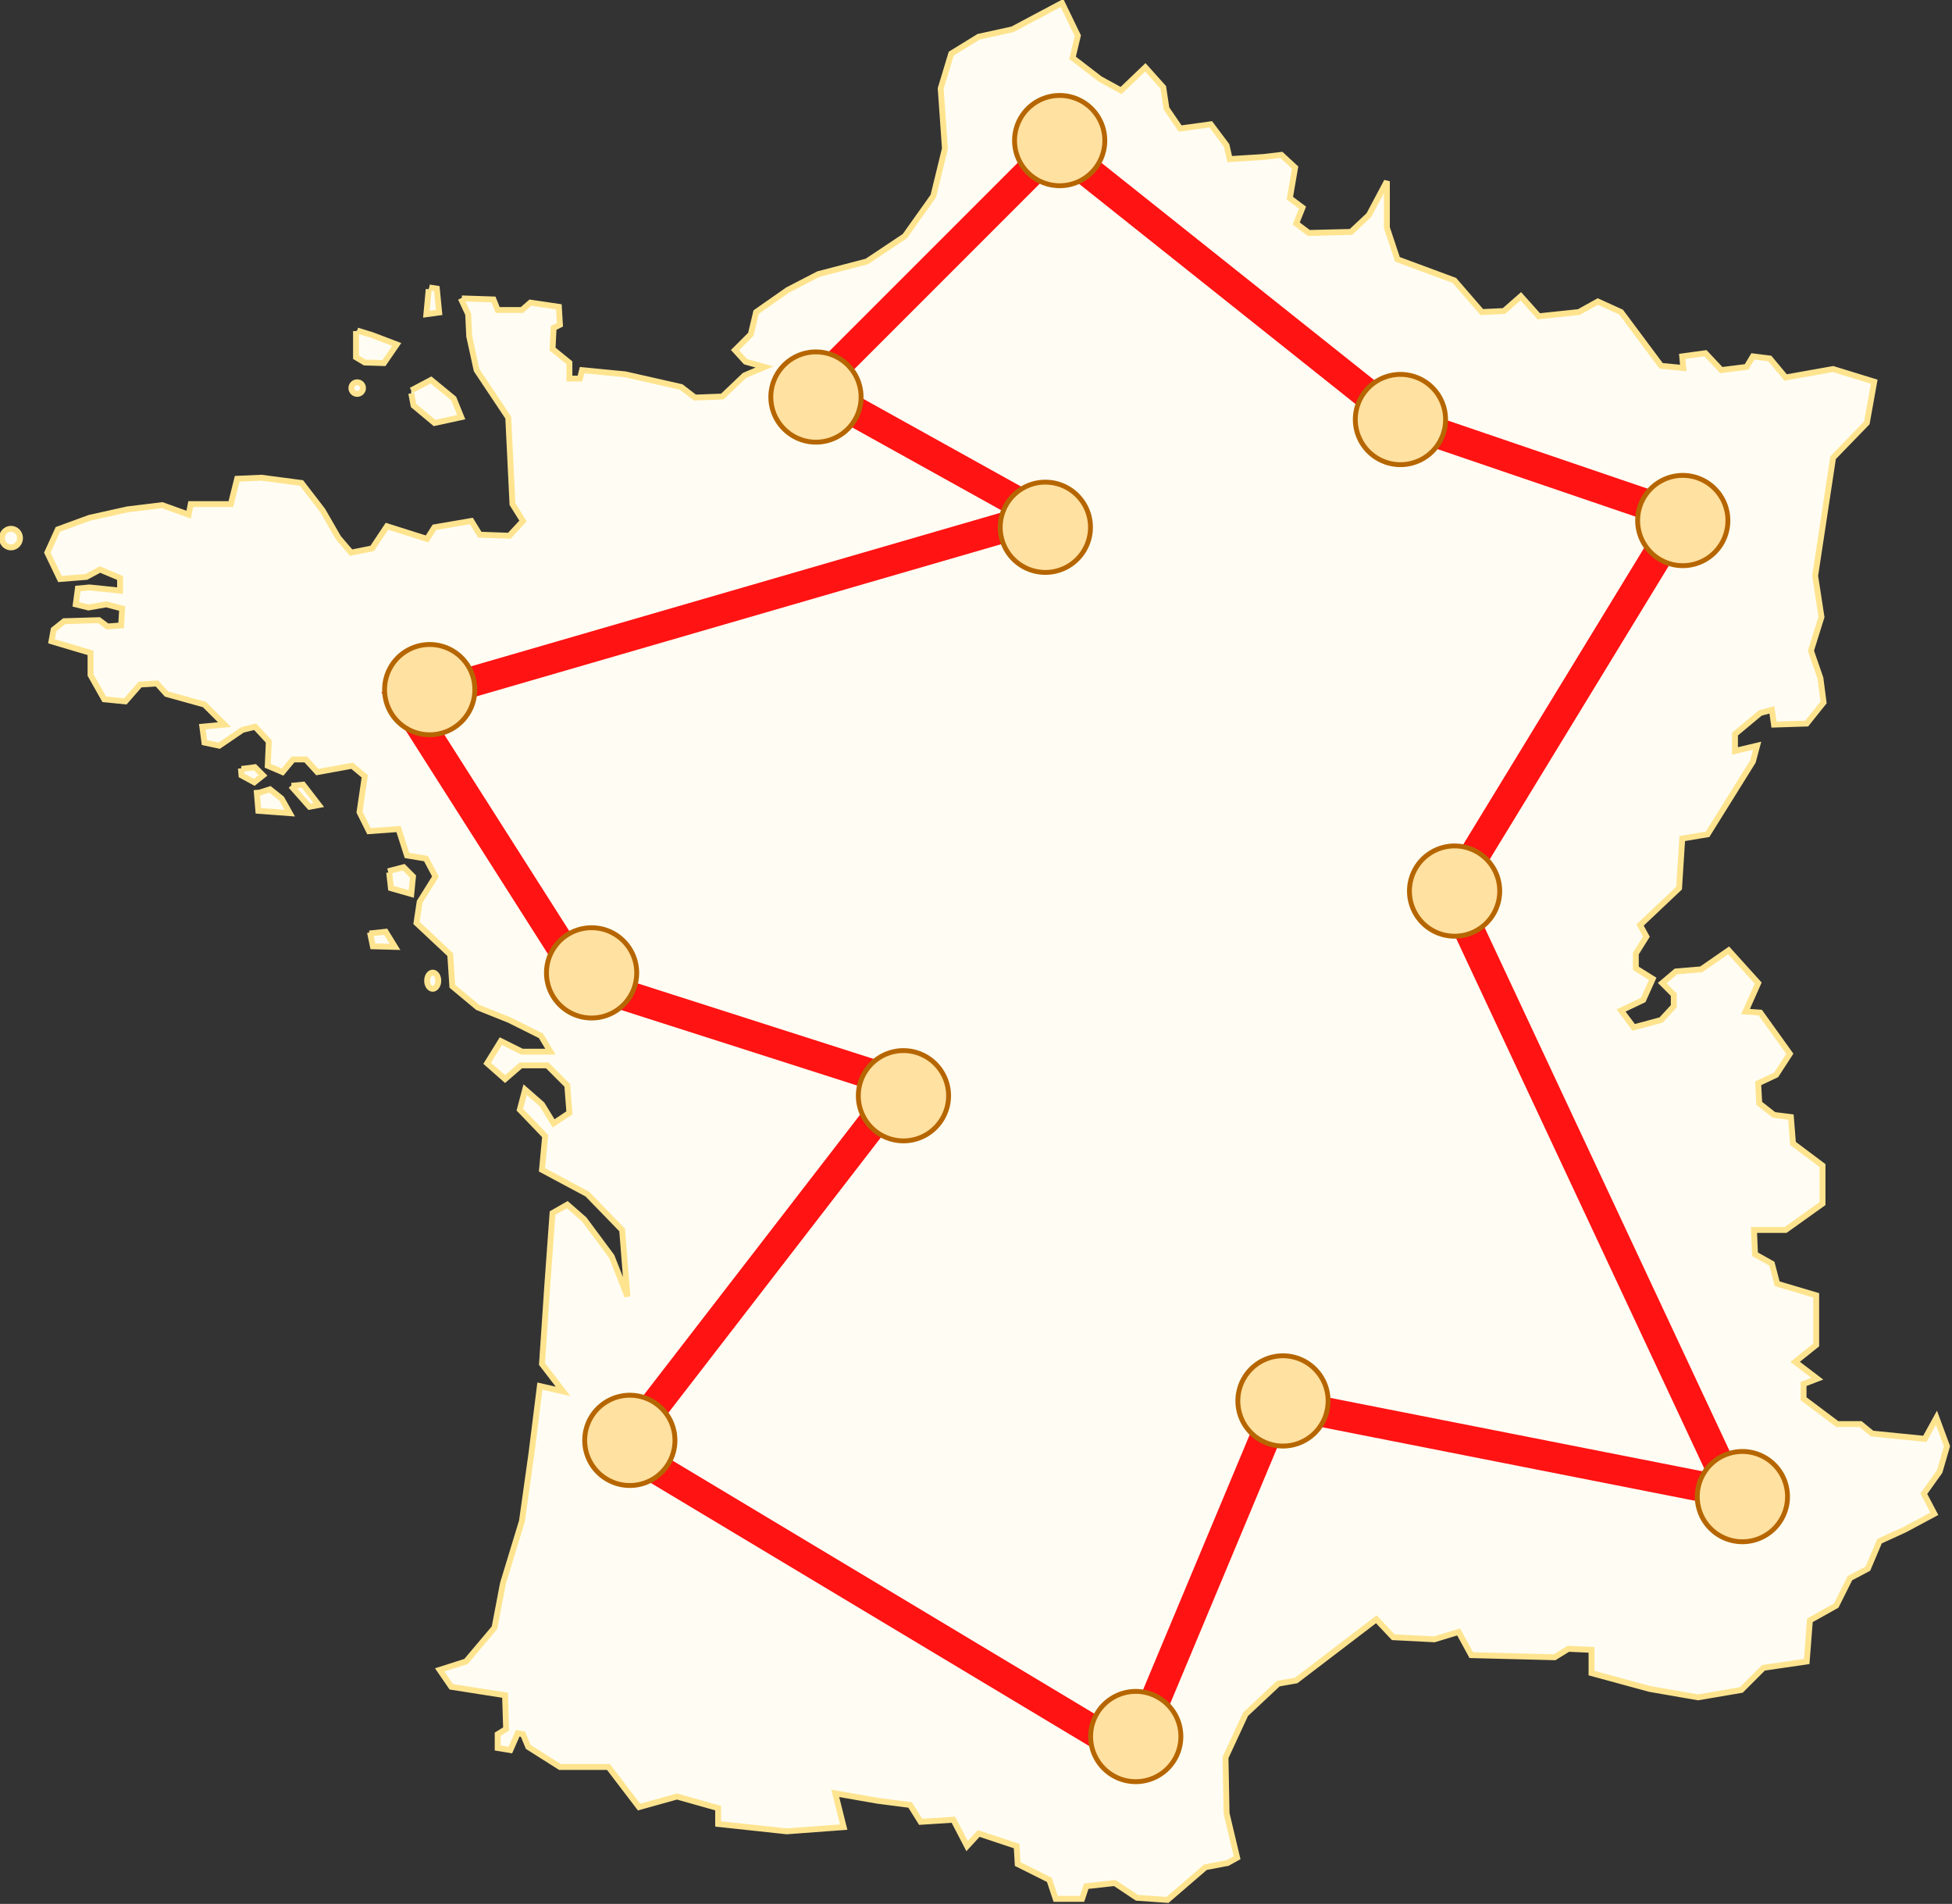 <?xml version="1.0" encoding="UTF-8" standalone="no"?>
<!-- Created with Inkscape (http://www.inkscape.org/) -->

<svg
   xmlns:dc="http://purl.org/dc/elements/1.1/"
   xmlns:cc="http://creativecommons.org/ns#"
   xmlns:rdf="http://www.w3.org/1999/02/22-rdf-syntax-ns#"
   xmlns:svg="http://www.w3.org/2000/svg"
   xmlns="http://www.w3.org/2000/svg"
   xmlns:sodipodi="http://sodipodi.sourceforge.net/DTD/sodipodi-0.dtd"
   xmlns:inkscape="http://www.inkscape.org/namespaces/inkscape"
   version="1.0"
   x="0"
   y="0"
   width="241.104"
   height="235.114"
   id="svg1306"
   inkscape:version="0.48.3.1 r9886"
   sodipodi:docname="tsp.svg">
  <rect width="100%" height="100%" fill="#333333" stroke="none"/>
  <sodipodi:namedview
     pagecolor="#ffffff"
     bordercolor="#666666"
     borderopacity="1"
     objecttolerance="10"
     gridtolerance="10"
     guidetolerance="10"
     inkscape:pageopacity="0"
     inkscape:pageshadow="2"
     inkscape:window-width="1280"
     inkscape:window-height="785"
     id="namedview3359"
     showgrid="false"
     fit-margin-top="0"
     fit-margin-left="0"
     fit-margin-right="0"
     fit-margin-bottom="0"
     inkscape:zoom="1.148"
     inkscape:cx="112.91731"
     inkscape:cy="117.55706"
     inkscape:window-x="0"
     inkscape:window-y="15"
     inkscape:window-maximized="0"
     inkscape:current-layer="svg1306" />
  <defs
     id="defs1308">
    <marker
       markerUnits="strokeWidth"
       refX="10"
       refY="5"
       markerWidth="4"
       markerHeight="3"
       orient="auto"
       viewBox="0 0 10 10"
       id="ArrowStart">
      <path
         d="M 10,0 0,5 10,10 10,0 z"
         id="path2282"
         inkscape:connector-curvature="0" />
    </marker>
    <marker
       markerUnits="strokeWidth"
       refX="0"
       refY="5"
       markerWidth="4"
       markerHeight="3"
       orient="auto"
       viewBox="0 0 10 10"
       id="ArrowEnd">
      <path
         d="M 0,0 10,5 0,10 0,0 z"
         id="path2279"
         inkscape:connector-curvature="0" />
    </marker>
  </defs>
  <g
     id="g5296"
     transform="translate(-742.732,-56.829)">
    <g
       id="g4930"
       style="fill:#fffdf3;fill-opacity:1;stroke:#ffe490;stroke-opacity:1"
       transform="matrix(0.728,0,0,0.728,530.323,65.566)">
      <path
         inkscape:connector-curvature="0"
         id="path4932"
         style="fill:#fffdf3;fill-opacity:1;stroke:#ffe490;stroke-width:1;stroke-opacity:1"
         d="m 370.125,38.616 5.369,0.179 0.716,1.79 4.116,0 1.432,-1.253 4.832,0.716 0.179,3.042 -1.074,0.537 -0.179,3.579 2.863,2.326 0,2.684 1.79,0 0.358,-1.432 7.337,0.716 9.485,2.148 2.327,1.79 4.653,-0.179 3.758,-3.579 3.4,-1.432 -3.221,-0.895 -1.79,-1.969 2.685,-2.684 0.895,-3.758 5.369,-3.758 5.19,-2.684 8.232,-2.148 6.443,-4.295 4.832,-6.801 1.968,-8.053 -0.716,-10.201 1.79,-5.906 4.653,-2.863 5.727,-1.253 8.411,-4.474 2.685,5.548 -0.895,3.758 4.653,3.579 3.579,1.968 4.116,-3.937 3.043,3.4 0.537,3.579 2.326,3.4 5.19,-0.716 2.685,3.579 0.536,2.326 5.727,-0.358 3.043,-0.358 2.326,2.147 -0.895,5.19 2.148,1.611 -1.074,2.684 2.148,1.611 7.158,-0.179 3.043,-2.863 3.042,-5.727 0,7.875 1.79,5.369 9.664,3.579 4.653,5.369 3.758,-0.179 2.863,-2.506 3.043,3.4 6.8,-0.716 3.222,-1.79 3.937,1.79 6.801,9.127 3.758,0.358 -0.179,-1.969 3.937,-0.537 2.685,2.863 4.295,-0.537 1.073,-1.79 2.864,0.358 2.684,3.221 8.054,-1.432 6.979,2.148 -1.252,6.979 -5.727,5.906 -3.043,20.044 1.074,6.98 -1.789,5.727 1.61,4.653 0.537,4.116 -2.863,3.579 -5.548,0.179 -0.358,-2.505 -1.969,0.537 -4.295,3.579 0,2.863 3.758,-0.895 -0.716,2.685 -7.695,12.348 -4.295,0.716 -0.537,8.412 -6.622,6.263 1.074,1.969 -1.789,2.863 0,2.506 2.863,1.789 -1.611,3.58 -3.758,1.789 2.148,2.864 4.653,-1.253 2.147,-2.327 0,-1.968 -1.968,-1.969 2.326,-1.968 4.295,-0.358 4.653,-3.222 5.011,5.548 -2.147,4.832 2.505,0.179 5.011,6.98 -2.326,3.579 -3.043,1.432 0.179,3.4 2.506,1.969 2.863,0.358 0.358,4.474 5.011,3.758 0,6.443 -6.264,4.474 -5.369,0 0.179,4.116 2.864,1.611 0.895,3.4 6.621,1.969 0,8.411 -3.579,2.863 3.758,2.864 -2.326,0.895 0,2.505 5.727,4.295 3.937,0 1.968,1.611 8.949,0.895 1.968,-3.58 1.79,4.832 -1.253,4.295 -2.684,3.759 1.789,3.4 -5.011,2.685 -4.295,1.968 -1.968,4.653 -3.043,1.611 -2.326,4.653 -4.474,2.505 -0.537,6.98 -7.338,1.074 -3.758,3.758 -7.338,1.253 -8.232,-1.432 -9.843,-2.684 0,-3.938 -3.937,-0.179 -2.327,1.432 -14.138,-0.358 -2.147,-3.937 -4.117,1.253 -6.979,-0.358 -2.864,-3.043 -13.601,10.38 -3.042,0.537 -5.548,5.19 -3.4,7.338 0.179,9.485 1.789,7.516 -1.61,0.895 -3.759,0.716 -6.442,5.548 -5.19,-0.358 -3.759,-2.506 -4.832,0.537 -0.716,2.148 -4.474,0 -1.073,-3.222 -5.369,-2.684 -0.179,-3.042 -6.443,-2.148 -1.969,2.148 -2.326,-4.474 -5.548,0.357 -1.79,-2.863 -5.547,-0.716 -7.159,-1.253 1.432,5.727 -9.664,0.716 -11.633,-1.253 0,-2.684 -6.98,-1.969 -6.442,1.79 -5.19,-6.801 -8.233,0 -5.369,-3.4 -0.895,-2.147 -0.895,-0.179 -1.253,2.863 -2.148,-0.358 0,-2.326 1.432,-0.895 -0.179,-5.727 -9.127,-1.432 -1.969,-2.863 4.474,-1.432 4.832,-5.727 1.432,-7.516 3.221,-10.559 1.611,-11.454 1.432,-11.454 3.937,0.895 -3.579,-4.653 0.895,-13.243 0.895,-12.349 2.506,-1.431 2.863,2.505 4.653,6.264 2.684,6.801 -0.895,-11.275 -5.906,-6.085 -7.695,-4.116 0.537,-5.727 -4.295,-4.474 0.895,-3.4 2.863,2.505 1.969,3.221 2.684,-1.789 -0.358,-4.653 -3.4,-3.401 -4.474,0 -2.684,2.327 -3.042,-2.685 2.326,-3.758 3.579,1.79 4.832,0 -1.611,-2.685 -5.369,-2.684 -5.369,-2.148 -4.295,-3.579 -0.358,-5.369 -5.727,-5.369 0.537,-3.579 2.684,-4.295 -1.611,-3.042 -3.221,-0.537 -1.432,-4.474 -5.011,0.357 -1.611,-3.221 0.895,-6.085 -2.148,-1.789 -5.906,1.073 -1.969,-2.147 -2.147,0 -1.79,2.147 -2.506,-1.073 0.179,-4.116 -2.326,-2.506 -2.148,0.537 -3.937,2.684 -2.506,-0.537 -0.358,-2.684 3.758,-0.358 -3.4,-3.4 -6.443,-1.79 -1.611,-1.789 -2.863,0.179 -2.506,2.863 -3.579,-0.358 -2.326,-4.116 0,-3.758 -4.832,-1.432 -1.79,-0.537 0.358,-1.969 1.79,-1.431 5.906,-0.179 1.432,1.073 2.327,-0.178 0.179,-2.864 -2.684,-0.716 -3.042,0.537 -2.148,-0.537 0.358,-2.684 1.969,-0.179 5.19,0.537 0,-2.148 -3.4,-1.432 -2.326,1.253 -4.474,0.358 -2.148,-4.474 1.79,-3.937 5.369,-1.969 6.443,-1.432 5.906,-0.716 4.474,1.611 0.358,-1.79 6.801,0 1.074,-4.295 4.116,-0.179 6.801,0.895 3.579,4.653 2.684,4.653 2.148,2.506 3.579,-0.716 2.505,-3.758 6.801,2.148 1.253,-1.969 6.264,-1.074 1.432,2.326 5.011,0.179 2.326,-2.506 -1.79,-2.863 -0.716,-14.675 -5.369,-8.053 -1.253,-5.727 -0.179,-3.758 -1.253,-2.684 0,0" />
      <path
         inkscape:connector-curvature="0"
         id="path4934"
         style="fill:#fffdf3;fill-opacity:1;stroke:#ffe490;stroke-width:1;stroke-opacity:1"
         d="m 295.164,79.276 c 0,0.871 -0.685,1.578 -1.529,1.578 -0.844,0 -1.529,-0.707 -1.529,-1.578 0,-0.871 0.685,-1.578 1.529,-1.578 0.844,0 1.529,0.707 1.529,1.578 z" />
      <path
         inkscape:connector-curvature="0"
         id="path4936"
         style="fill:#fffdf3;fill-opacity:1;stroke:#ffe490;stroke-width:1;stroke-opacity:1"
         d="m 335.309,121.986 0.296,3.55 5.326,0.395 -1.381,-2.466 -1.973,-1.578 -2.17,0.69" />
      <path
         inkscape:connector-curvature="0"
         id="path4938"
         style="fill:#fffdf3;fill-opacity:1;stroke:#ffe490;stroke-width:1;stroke-opacity:1"
         d="m 332.646,118.336 0.099,1.184 2.17,1.183 1.48,-1.183 -1.381,-1.381 -2.269,0.296" />
      <path
         inkscape:connector-curvature="0"
         id="path4940"
         style="fill:#fffdf3;fill-opacity:1;stroke:#ffe490;stroke-width:1;stroke-opacity:1"
         d="m 341.128,121.295 3.156,3.551 1.578,-0.296 -2.663,-3.452 -1.973,0.197" />
      <path
         inkscape:connector-curvature="0"
         id="path4942"
         style="fill:#fffdf3;fill-opacity:1;stroke:#ffe490;stroke-width:1;stroke-opacity:1"
         d="m 357.798,135.992 0.296,2.663 3.452,0.986 0.296,-2.959 -1.578,-1.578 -2.663,0.69" />
      <path
         inkscape:connector-curvature="0"
         id="path4944"
         style="fill:#fffdf3;fill-opacity:1;stroke:#ffe490;stroke-width:1;stroke-opacity:1"
         d="m 354.543,146.151 0.493,2.367 3.748,0.099 -1.578,-2.564 -2.762,0.295" />
      <path
         inkscape:connector-curvature="0"
         id="path4946"
         style="fill:#fffdf3;fill-opacity:1;stroke:#ffe490;stroke-width:1;stroke-opacity:1"
         d="m 361.546,54.716 0.395,2.071 3.551,2.959 4.537,-0.986 -1.282,-3.156 -3.847,-3.156 -3.354,1.775" />
      <path
         inkscape:connector-curvature="0"
         id="path4948"
         style="fill:#fffdf3;fill-opacity:1;stroke:#ffe490;stroke-width:1;stroke-opacity:1"
         d="m 352.175,44.162 0,4.439 1.48,0.888 3.255,0.099 2.17,-3.156 -4.143,-1.578 -2.564,-0.789" />
      <path
         inkscape:connector-curvature="0"
         id="path4950"
         style="fill:#fffdf3;fill-opacity:1;stroke:#ffe490;stroke-width:1;stroke-opacity:1"
         d="m 364.505,37.06 -0.395,4.241 2.17,-0.296 -0.395,-4.044 -1.282,-0.197" />
      <path
         inkscape:connector-curvature="0"
         id="path4952"
         style="fill:#fffdf3;fill-opacity:1;stroke:#ffe490;stroke-width:1;stroke-opacity:1"
         d="m 353.359,53.828 c 0,0.544 -0.442,0.986 -0.986,0.986 -0.544,0 -0.986,-0.442 -0.986,-0.986 0,-0.544 0.442,-0.986 0.986,-0.986 0.544,0 0.986,0.442 0.986,0.986 z" />
      <path
         inkscape:connector-curvature="0"
         id="path4954"
         style="fill:#fffdf3;fill-opacity:1;stroke:#ffe490;stroke-width:1;stroke-opacity:1"
         d="m 366.131,154.354 c 0,0.758 -0.424,1.372 -0.946,1.372 -0.522,0 -0.946,-0.614 -0.946,-1.372 0,-0.757 0.424,-1.372 0.946,-1.372 0.522,0 0.946,0.615 0.946,1.372 z" />
    </g>
    <path
       inkscape:connector-curvature="0"
       id="path4956"
       style="fill:none;stroke:#ff1313;stroke-width:3.75;stroke-linecap:butt;stroke-linejoin:miter;stroke-miterlimit:4;stroke-opacity:1;stroke-dasharray:none"
       d="m 873.158,74.861 -29.949,29.949 28.373,15.763 -78.813,22.856 22.068,34.678 39.407,12.61 -34.678,44.924 63.051,37.83 18.127,-43.347 55.957,11.034 -34.678,-74.084 28.373,-46.5 -34.678,-11.822 -42.559,-33.89 z" />
    <g
       id="g4958"
       style="fill:#ffe1a2;fill-opacity:1;stroke:#b66600;stroke-opacity:1"
       transform="matrix(0.928,0,0,0.928,733.659,8.855)">
      <path
         inkscape:connector-curvature="0"
         id="path4960"
         style="fill:#ffe1a2;fill-opacity:1;stroke:#b66600;stroke-width:1;stroke-miterlimit:4;stroke-opacity:1;stroke-dasharray:none;stroke-dashoffset:0"
         transform="matrix(0.647,0,0,0.647,-7.572,70.746)"
         d="m 124.494,112.397 a 9.282,9.282 0 1 1 -18.565,0 9.282,9.282 0 1 1 18.565,0 z" />
      <path
         inkscape:connector-curvature="0"
         id="path4962"
         style="fill:#ffe1a2;fill-opacity:1;stroke:#b66600;stroke-width:1;stroke-miterlimit:4;stroke-opacity:1;stroke-dasharray:none;stroke-dashoffset:0"
         transform="matrix(0.647,0,0,0.647,43.838,31.809)"
         d="m 124.494,112.397 a 9.282,9.282 0 1 1 -18.565,0 9.282,9.282 0 1 1 18.565,0 z" />
      <path
         inkscape:connector-curvature="0"
         id="path4964"
         style="fill:#ffe1a2;fill-opacity:1;stroke:#b66600;stroke-width:1;stroke-miterlimit:4;stroke-opacity:1;stroke-dasharray:none;stroke-dashoffset:0"
         transform="matrix(0.647,0,0,0.647,13.976,108.436)"
         d="m 124.494,112.397 a 9.282,9.282 0 1 1 -18.565,0 9.282,9.282 0 1 1 18.565,0 z" />
      <path
         inkscape:connector-curvature="0"
         id="path4966"
         style="fill:#ffe1a2;fill-opacity:1;stroke:#b66600;stroke-width:1;stroke-miterlimit:4;stroke-opacity:1;stroke-dasharray:none;stroke-dashoffset:0"
         transform="matrix(0.647,0,0,0.647,55.484,124.787)"
         d="m 124.494,112.397 a 9.282,9.282 0 1 1 -18.565,0 9.282,9.282 0 1 1 18.565,0 z" />
      <path
         inkscape:connector-curvature="0"
         id="path4968"
         style="fill:#ffe1a2;fill-opacity:1;stroke:#b66600;stroke-width:1;stroke-miterlimit:4;stroke-opacity:1;stroke-dasharray:none;stroke-dashoffset:0"
         transform="matrix(0.647,0,0,0.647,19.065,170.646)"
         d="m 124.494,112.397 a 9.282,9.282 0 1 1 -18.565,0 9.282,9.282 0 1 1 18.565,0 z" />
      <path
         inkscape:connector-curvature="0"
         id="path4970"
         style="fill:#ffe1a2;fill-opacity:1;stroke:#b66600;stroke-width:1;stroke-miterlimit:4;stroke-opacity:1;stroke-dasharray:none;stroke-dashoffset:0"
         transform="matrix(0.647,0,0,0.647,86.403,210.058)"
         d="m 124.494,112.397 a 9.282,9.282 0 1 1 -18.565,0 9.282,9.282 0 1 1 18.565,0 z" />
      <path
         inkscape:connector-curvature="0"
         id="path4972"
         style="fill:#ffe1a2;fill-opacity:1;stroke:#b66600;stroke-width:1;stroke-miterlimit:4;stroke-opacity:1;stroke-dasharray:none;stroke-dashoffset:0"
         transform="matrix(0.647,0,0,0.647,105.999,165.397)"
         d="m 124.494,112.397 a 9.282,9.282 0 1 1 -18.565,0 9.282,9.282 0 1 1 18.565,0 z" />
      <path
         inkscape:connector-curvature="0"
         id="path4974"
         style="fill:#ffe1a2;fill-opacity:1;stroke:#b66600;stroke-width:1;stroke-miterlimit:4;stroke-opacity:1;stroke-dasharray:none;stroke-dashoffset:0"
         transform="matrix(0.647,0,0,0.647,167.147,178.131)"
         d="m 124.494,112.397 a 9.282,9.282 0 1 1 -18.565,0 9.282,9.282 0 1 1 18.565,0 z" />
      <path
         inkscape:connector-curvature="0"
         id="path4976"
         style="fill:#ffe1a2;fill-opacity:1;stroke:#b66600;stroke-width:1;stroke-miterlimit:4;stroke-opacity:1;stroke-dasharray:none;stroke-dashoffset:0"
         transform="matrix(0.647,0,0,0.647,128.84,97.551)"
         d="m 124.494,112.397 a 9.282,9.282 0 1 1 -18.565,0 9.282,9.282 0 1 1 18.565,0 z" />
      <path
         inkscape:connector-curvature="0"
         id="path4978"
         style="fill:#ffe1a2;fill-opacity:1;stroke:#b66600;stroke-width:1;stroke-miterlimit:4;stroke-opacity:1;stroke-dasharray:none;stroke-dashoffset:0"
         transform="matrix(0.647,0,0,0.647,159.211,48.243)"
         d="m 124.494,112.397 a 9.282,9.282 0 1 1 -18.565,0 9.282,9.282 0 1 1 18.565,0 z" />
      <path
         inkscape:connector-curvature="0"
         id="path4980"
         style="fill:#ffe1a2;fill-opacity:1;stroke:#b66600;stroke-width:1;stroke-miterlimit:4;stroke-opacity:1;stroke-dasharray:none;stroke-dashoffset:0"
         transform="matrix(0.647,0,0,0.647,121.633,34.802)"
         d="m 124.494,112.397 a 9.282,9.282 0 1 1 -18.565,0 9.282,9.282 0 1 1 18.565,0 z" />
      <path
         inkscape:connector-curvature="0"
         id="path4982"
         style="fill:#ffe1a2;fill-opacity:1;stroke:#b66600;stroke-width:1;stroke-miterlimit:4;stroke-opacity:1;stroke-dasharray:none;stroke-dashoffset:0"
         transform="matrix(0.647,0,0,0.647,74.372,49.141)"
         d="m 124.494,112.397 a 9.282,9.282 0 1 1 -18.565,0 9.282,9.282 0 1 1 18.565,0 z" />
      <path
         inkscape:connector-curvature="0"
         id="path4984"
         style="fill:#ffe1a2;fill-opacity:1;stroke:#b66600;stroke-width:1;stroke-miterlimit:4;stroke-opacity:1;stroke-dasharray:none;stroke-dashoffset:0"
         transform="matrix(0.647,0,0,0.647,76.278,-2.315)"
         d="m 124.494,112.397 a 9.282,9.282 0 1 1 -18.565,0 9.282,9.282 0 1 1 18.565,0 z" />
    </g>
  </g>
</svg>
